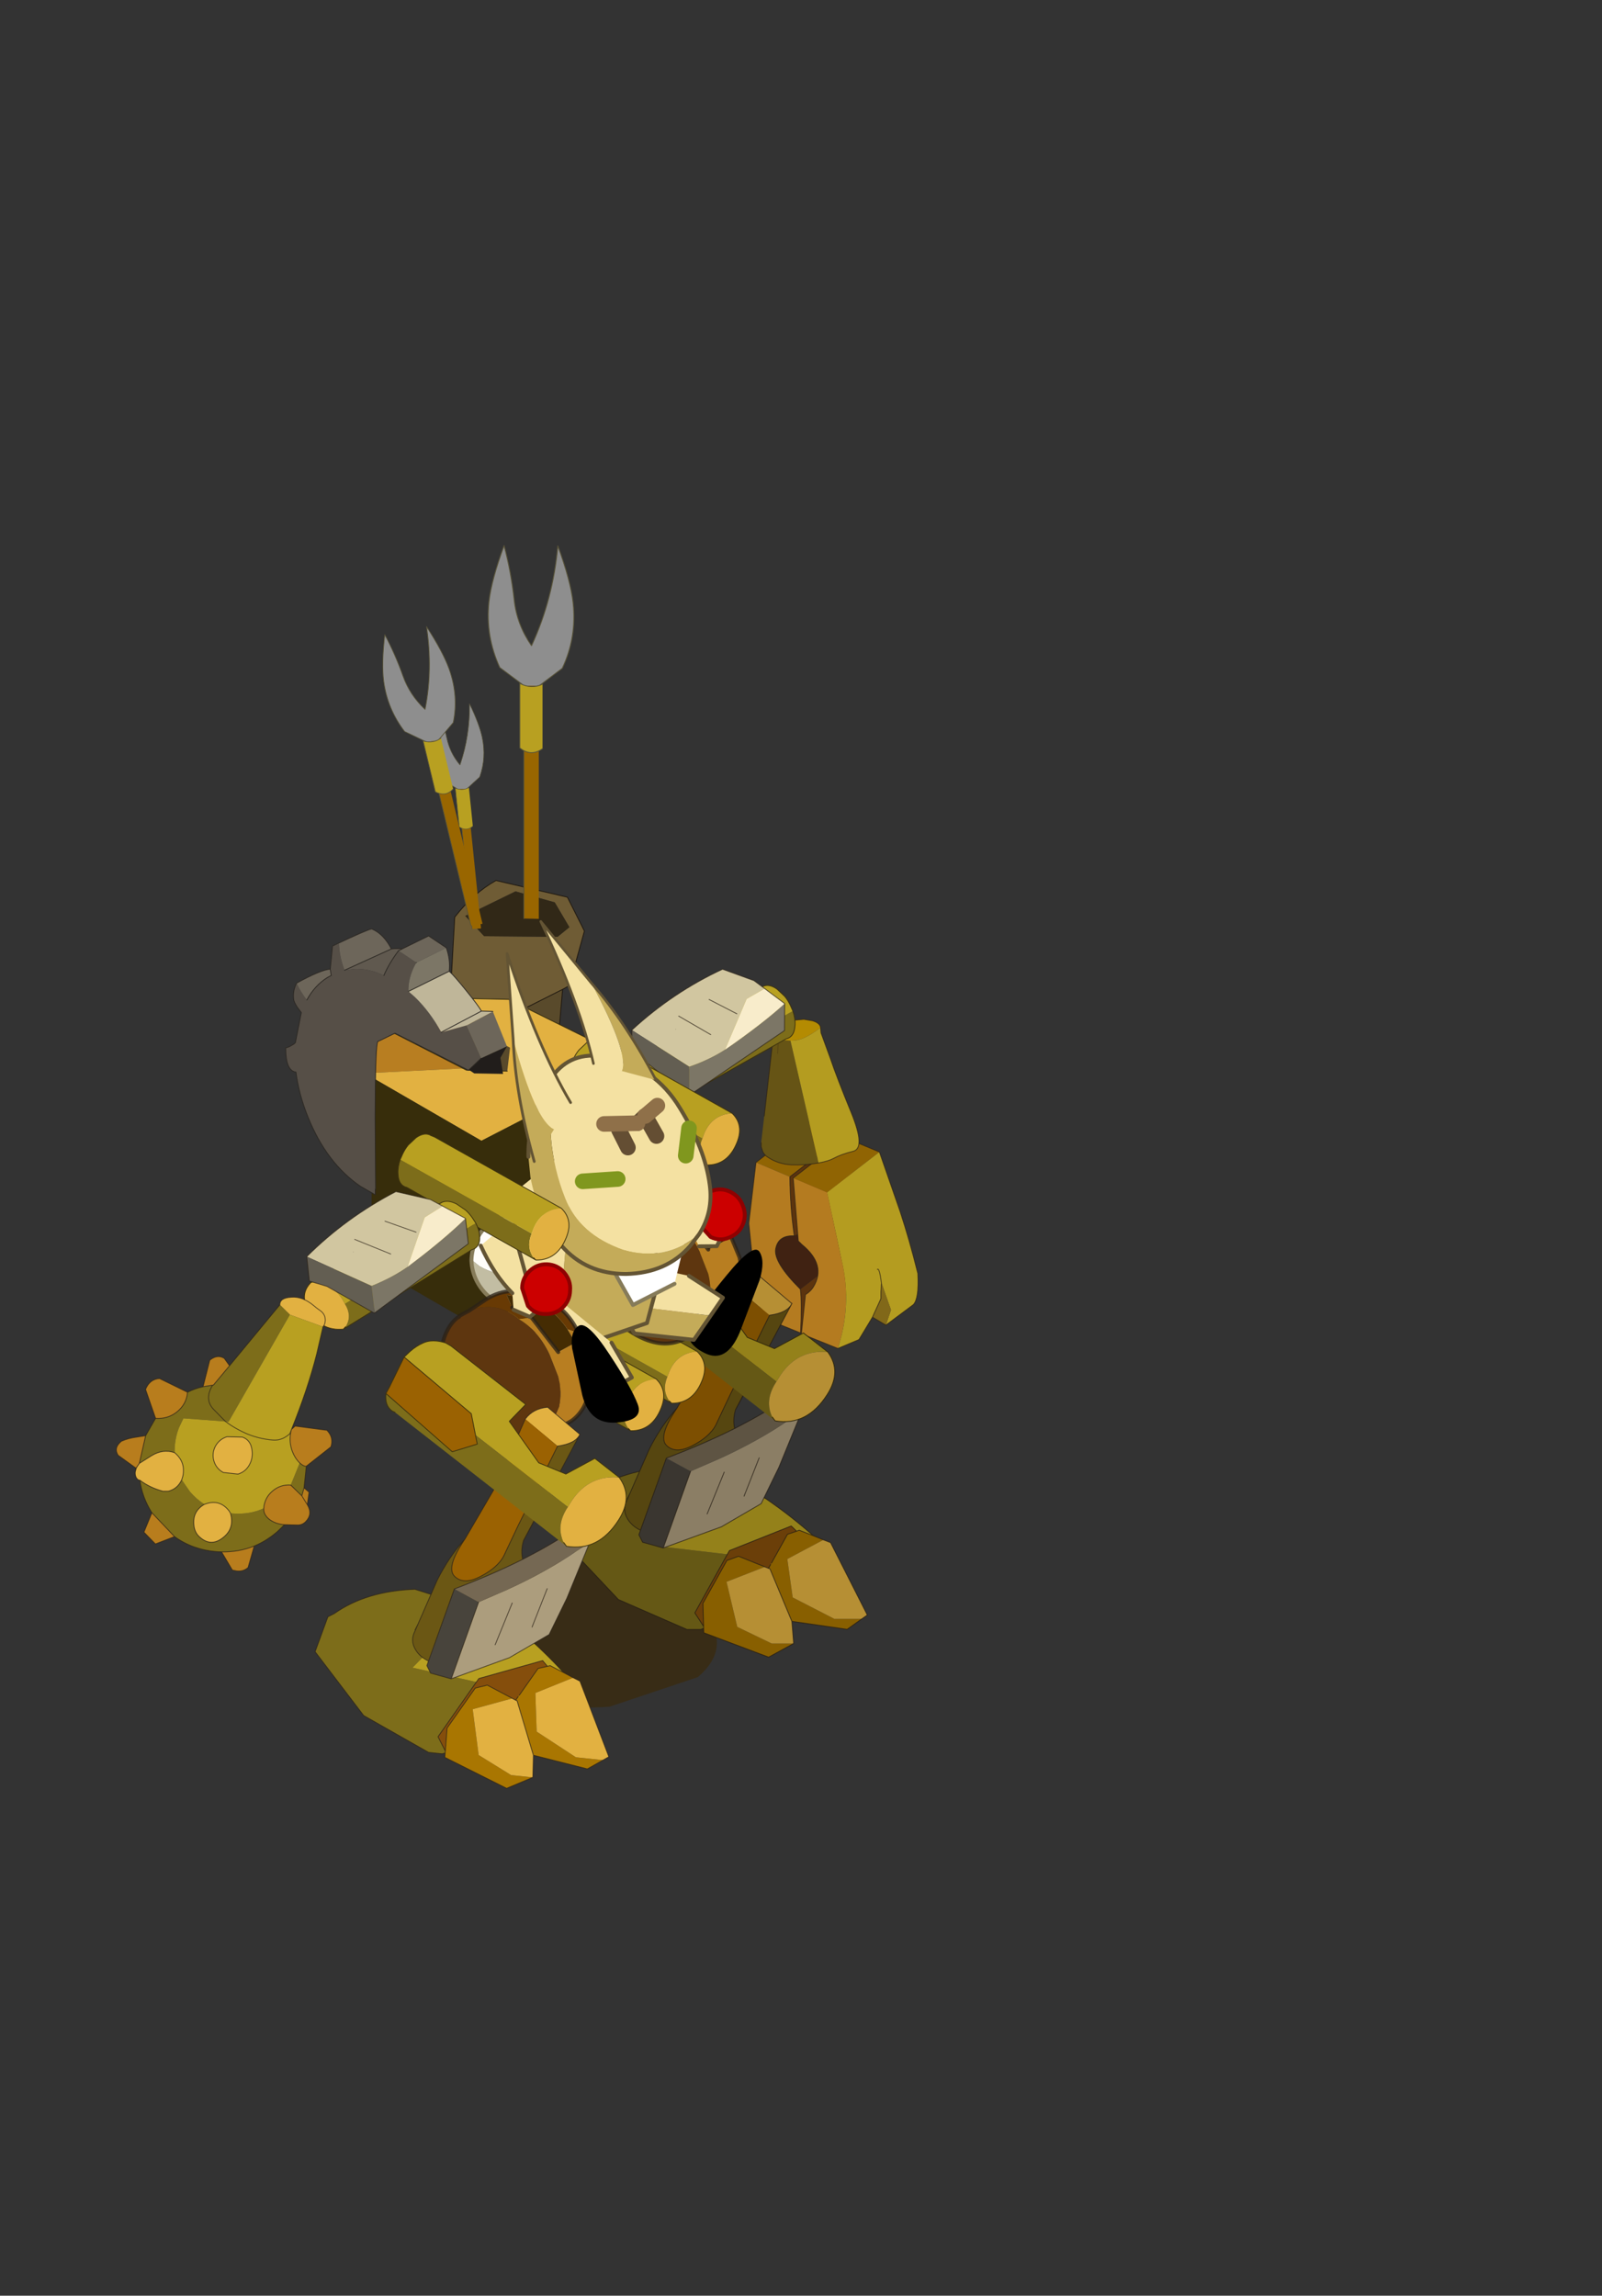 <?xml version="1.0"?>
<svg xmlns="http://www.w3.org/2000/svg" xmlns:xlink="http://www.w3.org/1999/xlink" width="112.35px" height="161px"><rect width="100%" height="100%" fill="#333333" stroke="none"/><g transform="matrix(1, 0, 0, 1, 40.85, 114.95)"><use xlink:href="#object-0" width="118.25" height="169.4" transform="matrix(0.95, 0, 0, 0.951, -40.85, -114.95)"/></g><defs><g transform="matrix(1, 0, 0, 1, 43, 120.95)" id="object-0"><use xlink:href="#object-1" width="6.85" height="2.25" transform="matrix(-3.471, 0.768, 0.714, 5.345, 10.15, -9)"/><use xlink:href="#object-4" width="93.7" height="58.25" transform="matrix(-0.238, -0.025, -0.025, 0.238, 3.1, -2.15)"/><use xlink:href="#object-5" width="93.7" height="58.25" transform="matrix(-0.24, 0, 0, 0.24, 21.05, -12.7)"/><use xlink:href="#object-6" width="48.45" height="56.95" transform="matrix(-0.209, 0.115, 0.115, 0.209, 18.15, -39.05)"/><use xlink:href="#object-7" width="48.45" height="57" transform="matrix(-0.209, 0.115, 0.115, 0.209, 20.9, -37.9)"/><use xlink:href="#object-8" width="34.5" height="45.75" transform="matrix(-0.209, 0.115, 0.115, 0.209, 16.8, -46.7)"/><use xlink:href="#object-9" width="54.65" height="83.65" transform="matrix(-0.24, 0, 0, 0.24, 16.2, -26.85)"/><use xlink:href="#object-10" width="74.15" height="63.6" transform="matrix(-0.24, 0, 0, 0.24, 18.65, -31.35)"/><use xlink:href="#object-11" width="52.75" height="38.9" transform="matrix(0.24, 0, 0, 0.24, 3.05, -48.3)"/><use xlink:href="#object-12" width="47.3" height="39.05" transform="matrix(-0.24, 0, 0, 0.24, 14.95, -49.5)"/><use xlink:href="#object-13" width="157.8" height="278.85" transform="matrix(-0.24, 0, 0, 0.24, 13.9, -80.9)"/><use xlink:href="#object-38" width="54.65" height="83.65" transform="matrix(-0.24, 0, 0, 0.24, 0.55, -17.2)"/><use xlink:href="#object-39" width="74.15" height="63.6" transform="matrix(-0.24, 0, 0, 0.24, 3.25, -22.1)"/><use xlink:href="#object-40" width="52.75" height="38.9" transform="matrix(0.254, -0.021, 0.027, 0.225, -21.3, -31.45)"/><use xlink:href="#object-41" width="47.3" height="39.05" transform="matrix(-0.254, 0.021, 0.027, 0.225, -8.9, -33.5)"/><use xlink:href="#object-42" width="66.2" height="85.55" transform="matrix(-0.239, -0.018, -0.018, 0.239, -17.7, -25.05)"/></g><g transform="matrix(1, 0, 0, 1, 3.15, 1.25)" id="object-1"><use xlink:href="#object-2" width="14.7" height="4.25" transform="matrix(0.38, -0.004, -0.305, 0.519, -1.9, -1.2)"/></g><g transform="matrix(1, 0, 0, 1, 6.75, 2.25)" id="object-2"><use xlink:href="#object-3" width="14.7" height="4.25" transform="matrix(1, 0, 0, 1, -6.75, -2.25)"/></g><g transform="matrix(1, 0, 0, 1, 6.75, 2.25)" id="object-3"><path fill-rule="evenodd" fill="#382c16" stroke="none" d="M7.95 -0.55Q8 0.3 5.9 1Q3.75 1.75 0.7 1.95L-4.55 1.65Q-6.75 1.15 -6.75 0.3Q-6.8 -0.55 -4.7 -1.3Q-2.55 -2.05 0.5 -2.2L5.75 -1.9Q7.9 -1.45 7.95 -0.55"/></g><g transform="matrix(1, 0, 0, 1, 48.95, 30.7)" id="object-4"><path fill-rule="evenodd" fill="#7d6d1a" stroke="none" d="M-9.35 -25.4L16.05 -30.6Q30.9 -28.5 40 -20.55L41.85 -19.35L44.65 -8.25L27.7 9.75L6.6 18.95L2.35 18.95L1.5 18.6L1.5 18L4.2 13.85L-5.8 -4.15L14.25 -6.5L-0.1 -24.6L-9.35 -25.4"/><path fill-rule="evenodd" fill="#b8a021" stroke="none" d="M-9.35 -25.4L-0.1 -24.6L14.25 -6.5L-5.8 -4.15L-6.45 -5.3L-25.45 -12.85L-27.1 -11.25L-27.9 -11.55L-32.25 -9.85Q-25.45 -15.85 -18.05 -20.95Q-14 -23.65 -9.35 -25.4"/><path fill-rule="evenodd" fill="#854e0c" stroke="none" d="M-5.8 -4.15L4.2 13.85L1.5 18L1.7 10.9L-5.65 -2.25L-9.25 -3.55L-17.35 -0.3L-18.45 0.15L-18.5 0.05L-19.1 -1L-19.4 -1.5L-24.3 -10.3L-27.1 -11.25L-25.45 -12.85L-6.45 -5.3L-5.8 -4.15"/><path fill-rule="evenodd" fill="#a97601" stroke="none" d="M1.5 18L1.5 18.6L1.45 19.95L-18.5 27.45L-26.2 23.25L-19.45 23.25L-8.85 18.15L-5.55 4.3L-17.35 -0.3L-9.25 -3.55L-5.65 -2.25L1.7 10.9L1.5 18M-25.65 16.45L-42.65 18.9L-47.15 15.7L-38.75 15.7L-25.9 9.1L-24.25 -2.7L-35.35 -8.6L-32.25 -9.85L-27.9 -11.55L-27.1 -11.25L-24.3 -10.3L-19.4 -1.5L-19.1 -1L-18.5 0.05L-18.9 0.3L-25.65 16.45"/><path fill-rule="evenodd" fill="#e2b141" stroke="none" d="M-26.2 23.25L-25.65 16.45L-18.9 0.3L-18.45 0.15L-17.35 -0.3L-5.55 4.3L-8.85 18.15L-19.45 23.25L-26.2 23.25M-47.15 15.7L-48.85 14.5L-37.55 -7.75L-35.35 -8.6L-24.25 -2.7L-25.9 9.1L-38.75 15.7L-47.15 15.7"/><path fill-rule="evenodd" fill="#857418" stroke="none" d="M-18.9 0.3L-18.5 0.05L-18.45 0.15L-18.9 0.3"/><path fill="none" stroke="#2b2117" stroke-opacity="0.761" stroke-width="0.25" stroke-linecap="round" stroke-linejoin="round" d="M1.5 18.6L2.35 18.95L6.6 18.95L27.7 9.75L44.65 -8.25L41.85 -19.35L40 -20.55Q30.9 -28.5 16.05 -30.6L-9.35 -25.4Q-14 -23.65 -18.05 -20.95Q-25.45 -15.85 -32.25 -9.85L-35.35 -8.6L-37.55 -7.75L-48.85 14.5L-47.15 15.7L-42.65 18.9L-25.65 16.45L-26.2 23.25L-18.5 27.45L1.45 19.95L1.5 18.6L1.5 18L4.2 13.85L-5.8 -4.15L-6.45 -5.3L-25.45 -12.85L-27.1 -11.25L-24.3 -10.3L-19.4 -1.5M1.5 18L1.7 10.9L-5.65 -2.25L-9.25 -3.55L-17.35 -0.3L-18.45 0.15L-18.5 0.05L-19.1 -1M-27.1 -11.25L-27.9 -11.55L-32.25 -9.85M-18.45 0.15L-18.9 0.3L-25.65 16.45"/></g><g transform="matrix(1, 0, 0, 1, 48.95, 30.7)" id="object-5"><path fill-rule="evenodd" fill="#655815" stroke="none" d="M-9.35 -25.4L16.05 -30.6Q30.9 -28.5 40 -20.55L41.85 -19.35L44.65 -8.25L27.7 9.75L6.6 18.95L2.35 18.95L1.5 18.6L1.5 18L4.2 13.85L-5.8 -4.15L14.25 -6.5L-0.1 -24.6L-9.35 -25.4"/><path fill-rule="evenodd" fill="#94811a" stroke="none" d="M-9.35 -25.4L-0.1 -24.6L14.25 -6.5L-5.8 -4.15L-6.45 -5.3L-25.45 -12.85L-27.1 -11.25L-27.9 -11.55L-32.25 -9.85Q-25.45 -15.85 -18.05 -20.95Q-14 -23.65 -9.35 -25.4"/><path fill-rule="evenodd" fill="#6b3f09" stroke="none" d="M-5.8 -4.15L4.2 13.85L1.5 18L1.7 10.9L-5.65 -2.25L-9.25 -3.55L-17.35 -0.3L-18.45 0.15L-18.5 0.05L-19.1 -1L-19.4 -1.5L-24.3 -10.3L-27.1 -11.25L-25.45 -12.85L-6.45 -5.3L-5.8 -4.15"/><path fill-rule="evenodd" fill="#885f00" stroke="none" d="M1.5 18L1.5 18.6L1.45 19.95L-18.5 27.45L-26.2 23.25L-19.45 23.25L-8.85 18.15L-5.55 4.3L-17.35 -0.3L-9.25 -3.55L-5.65 -2.25L1.7 10.9L1.5 18M-25.65 16.45L-42.65 18.9L-47.15 15.7L-38.75 15.7L-25.9 9.1L-24.25 -2.7L-35.35 -8.6L-32.25 -9.85L-27.9 -11.55L-27.1 -11.25L-24.3 -10.3L-19.4 -1.5L-19.1 -1L-18.5 0.05L-18.9 0.3L-25.65 16.45"/><path fill-rule="evenodd" fill="#b68f34" stroke="none" d="M-26.2 23.25L-25.65 16.45L-18.9 0.3L-18.45 0.15L-17.35 -0.3L-5.55 4.3L-8.85 18.15L-19.45 23.25L-26.2 23.25M-47.15 15.7L-48.85 14.5L-37.55 -7.75L-35.35 -8.6L-24.25 -2.7L-25.9 9.1L-38.75 15.7L-47.15 15.7"/><path fill-rule="evenodd" fill="#6b5d13" stroke="none" d="M-18.9 0.3L-18.5 0.05L-18.45 0.15L-18.9 0.3"/><path fill="none" stroke="#221a12" stroke-opacity="0.761" stroke-width="0.25" stroke-linecap="round" stroke-linejoin="round" d="M1.5 18.6L2.35 18.95L6.6 18.95L27.7 9.75L44.65 -8.25L41.85 -19.35L40 -20.55Q30.9 -28.5 16.05 -30.6L-9.35 -25.4Q-14 -23.65 -18.05 -20.95Q-25.45 -15.85 -32.25 -9.85L-35.35 -8.6L-37.55 -7.75L-48.85 14.5L-47.15 15.7L-42.65 18.9L-25.65 16.45L-26.2 23.25L-18.5 27.45L1.45 19.95L1.5 18.6L1.5 18L4.2 13.85L-5.8 -4.15L-6.45 -5.3L-25.45 -12.85L-27.1 -11.25L-24.3 -10.3L-19.4 -1.5M1.5 18L1.7 10.9L-5.65 -2.25L-9.25 -3.55L-17.35 -0.3L-18.45 0.15L-18.5 0.05L-19.1 -1M-27.1 -11.25L-27.9 -11.55L-32.25 -9.85M-18.45 0.15L-18.9 0.3L-25.65 16.45"/></g><g transform="matrix(1, 0, 0, 1, 15.5, 13.25)" id="object-6"><path fill-rule="evenodd" fill="#906403" stroke="none" d="M11.85 -10L4.8 -1.05L-15.4 -4.2L-8.25 -13.15L11.85 -10"/><path fill-rule="evenodd" fill="#b47b20" stroke="none" d="M4.8 -1.05L11.85 -10L22.85 5.4L29.5 21L32.85 33.4L25.2 42.8L25.15 42.8Q20.25 34.85 18.7 30.95Q22.05 19.55 19.35 16.3Q16.6 13 12.4 15.6Q9.25 7.2 4.8 -1.05"/><path fill-rule="evenodd" fill="#5c340e" stroke="none" d="M-15.4 -4.2L4.8 -1.05Q9.25 7.2 12.4 15.6L-10 16.55L-10.8 13.85Q-13.65 3.8 -15.4 -4.2M18.7 30.95Q20.25 34.85 25.15 42.8L18.1 43.55L14.9 43.6L7.2 34.7L7.05 43.4L-1.85 42.2Q-6.1 34.4 -6.75 27.2L18.7 30.95"/><path fill-rule="evenodd" fill="#402212" stroke="none" d="M12.4 15.6Q16.6 13 19.35 16.3Q22.05 19.55 18.7 30.95L-6.75 27.2Q2.7 17.15 -10 16.55L12.4 15.6"/><path fill-rule="evenodd" fill="#ecbd54" stroke="none" d="M25.15 42.8L25.2 42.8L25.15 42.8"/><path fill="none" stroke="#2a2016" stroke-opacity="0.761" stroke-width="0.25" stroke-linecap="round" stroke-linejoin="round" d="M11.85 -10L-8.25 -13.15L-15.4 -4.2L4.8 -1.05Q9.25 7.2 12.4 15.6Q16.6 13 19.35 16.3Q22.05 19.55 18.7 30.95Q20.25 34.85 25.15 42.8L18.1 43.55L14.9 43.6M25.2 42.8L32.85 33.4L29.5 21L22.85 5.4L11.85 -10M7.05 43.4L-1.85 42.2Q-6.1 34.4 -6.75 27.2Q2.7 17.15 -10 16.55L-10.8 13.85Q-13.65 3.8 -15.4 -4.2M25.2 42.8L25.15 42.8"/><path fill="none" stroke="#3a300c" stroke-width="0.25" stroke-linecap="round" stroke-linejoin="round" d="M14.9 43.6L7.2 34.7L7.05 43.4"/></g><g transform="matrix(1, 0, 0, 1, 12.75, 9.2)" id="object-7"><path fill-rule="evenodd" fill="#906403" stroke="none" d="M-12.65 -0.15L-5.5 -9.1L14.6 -5.95L7.55 3L-12.65 -0.15"/><path fill-rule="evenodd" fill="#b47b20" stroke="none" d="M14.6 -5.95L22.6 11.85L22.15 13.35Q18.45 22.55 25.35 26.55Q26.75 27.35 28.65 27.45L35.6 37.45L27.9 46.85Q17.65 37.3 13.85 24L7.55 3L14.6 -5.95"/><path fill-rule="evenodd" fill="#b49c20" stroke="none" d="M27.9 46.85L20.85 47.6L13.85 43.55L8.8 39.8L7.8 38L6.3 35.6L7.75 44.35L11.4 47.7L0.9 46.25Q-1.55 45.5 -4.95 38.5Q-7.75 27.95 -9.4 19L-12.65 -0.15L7.55 3L13.85 24Q17.65 37.3 27.9 46.85M5.4 31.35Q4.55 31.05 6.3 35.6Q4.55 31.05 5.4 31.35"/><path fill-rule="evenodd" fill="#816819" stroke="none" d="M13.85 43.55L11.4 47.7L7.75 44.35L6.3 35.6L7.8 38L8.8 39.8L13.85 43.55"/><path fill="none" stroke="#2a2016" stroke-opacity="0.761" stroke-width="0.25" stroke-linecap="round" stroke-linejoin="round" d="M-12.65 -0.15L-5.5 -9.1L14.6 -5.95L22.6 11.85L22.15 13.35Q18.45 22.55 25.35 26.55Q26.75 27.35 28.65 27.45L35.6 37.45L27.9 46.85L20.85 47.6L13.85 43.55L11.4 47.7L0.9 46.25Q-1.55 45.5 -4.95 38.5Q-7.75 27.95 -9.4 19L-12.65 -0.15M13.85 43.55L8.8 39.8L7.8 38L6.3 35.6Q4.55 31.05 5.4 31.35"/></g><g transform="matrix(1, 0, 0, 1, 10.4, 7.2)" id="object-8"><path fill-rule="evenodd" fill="#665415" stroke="none" d="M3.45 -3.95L4.25 -4.3L18.3 15.55L23.1 22.3L23.7 23.4L24 24.95Q24.05 26.05 23.55 27.05Q21.7 30.65 18.25 32.75Q14.55 35 10.55 36.35L-0.05 -0.95L2.4 -2.55L3.45 -3.95M5.35 0.6L3.7 -2.05L2.4 -2.55L3.7 -2.05L5.35 0.6"/><path fill-rule="evenodd" fill="#b48b02" stroke="none" d="M3.45 -3.95L2.4 -2.55L-0.05 -0.95L-1.2 -0.4Q-3.85 0.9 -10.15 0Q-10.7 -1.3 -9 -3.05L-6.8 -4.8L-6.75 -4.8L-2.3 -6.75L0.7 -7.1Q3.1 -7 3.65 -5.7Q3.95 -4.95 3.45 -3.95"/><path fill-rule="evenodd" fill="#b49c20" stroke="none" d="M-10.15 0Q-3.85 0.9 -1.2 -0.4L-0.05 -0.95L10.55 36.35Q7.55 37.35 5.8 37.35Q3.2 37.35 -0.6 38.35Q-4.45 39.35 -5.8 27.55Q-7.15 15.75 -8.2 9.9L-9.5 1.45L-10.15 0"/><path fill="none" stroke="#2a2016" stroke-opacity="0.761" stroke-width="0.25" stroke-linecap="round" stroke-linejoin="round" d="M18.3 15.55L4.25 -4.3L3.45 -3.95L2.4 -2.55M3.45 -3.95Q3.95 -4.95 3.65 -5.7Q3.1 -7 0.7 -7.1L-2.3 -6.75L-6.75 -4.8L-6.8 -4.8L-9 -3.05Q-10.7 -1.3 -10.15 0L-9.5 1.45L-8.2 9.9Q-7.15 15.75 -5.8 27.55Q-4.45 39.35 -0.6 38.35Q3.2 37.35 5.8 37.35Q7.55 37.35 10.55 36.35Q14.55 35 18.25 32.75Q21.7 30.65 23.55 27.05Q24.05 26.05 24 24.95L23.7 23.4L23.1 22.3"/><path fill="none" stroke="#47350f" stroke-opacity="0.502" stroke-width="0.25" stroke-linecap="round" stroke-linejoin="round" d="M2.4 -2.55L3.7 -2.05L5.35 0.6"/></g><g transform="matrix(1, 0, 0, 1, 7.65, 19.65)" id="object-9"><path fill-rule="evenodd" fill="#b68f34" stroke="none" d="M-4.55 -11.2L5.35 -19.55Q9.85 -19.15 12.25 -15.9L2.3 -7.6Q-3.25 -8.35 -4.55 -11.2"/><path fill-rule="evenodd" fill="#564610" stroke="none" d="M-4.55 -11.2Q-3.25 -8.35 2.3 -7.6L14.35 16.65L18.9 26.25Q20.8 29.75 26 32.45Q31.2 35.15 34 32.4Q36.75 29.65 30.75 20.9Q35.75 26.45 39.35 33.65L45.2 47L46.15 48.9L46.05 48.95L46.15 49.2Q47.7 52.1 46 54.95Q44.65 57.2 42 58.45L34.05 36.3Q22.45 31.9 13.05 27.2Q13.65 24.4 12.8 21.5L12.8 21.45L9.75 15.7L-4.6 -11.25L-4.55 -11.2M46.05 48.95L45.2 47L46.05 48.95"/><path fill-rule="evenodd" fill="#7d4f01" stroke="none" d="M2.3 -7.6L12.25 -15.9L21.6 5.25L30.75 20.9Q36.75 29.65 34 32.4Q31.2 35.15 26 32.45Q20.8 29.75 18.9 26.25L14.35 16.65L2.3 -7.6"/><path fill-rule="evenodd" fill="#3a3630" stroke="none" d="M42 58.45L42.5 59.85L41.35 62.15L35.05 63.9L35 63.9L26.6 40.35L34.05 36.3L42 58.45"/><path fill-rule="evenodd" fill="#8b7e65" stroke="none" d="M35 63.9L17.1 57.4L4.9 50.3L-0.55 39.15L-7.55 22.1L-3.55 24.65Q1 27.8 6.5 30.85Q11.7 33.75 17.85 36.55L26.6 40.35L35 63.9M10.15 48L5.5 36.2L10.15 48M21.5 53.45L16.25 40.6L21.5 53.45"/><path fill-rule="evenodd" fill="#5e5443" stroke="none" d="M-7.55 22.1L-2 18.45Q4.1 22.6 11.7 26.5L13.05 27.2Q22.45 31.9 34.05 36.3L26.6 40.35L17.85 36.55Q11.7 33.75 6.5 30.85Q1 27.8 -3.55 24.65L-7.55 22.1"/><path fill-rule="evenodd" fill="#5c4000" stroke="none" d="M12.8 21.5L9.7 15.75L9.75 15.7L12.8 21.45L12.8 21.5"/><path fill="none" stroke="#221a12" stroke-opacity="0.761" stroke-width="0.25" stroke-linecap="round" stroke-linejoin="round" d="M12.25 -15.9Q9.85 -19.15 5.35 -19.55L-4.55 -11.2Q-3.25 -8.35 2.3 -7.6L14.35 16.65L18.9 26.25Q20.8 29.75 26 32.45Q31.2 35.15 34 32.4Q36.75 29.65 30.75 20.9L21.6 5.25L12.25 -15.9M30.75 20.9Q35.75 26.45 39.35 33.65L45.2 47L46.15 48.9L46.05 48.95L46.15 49.2Q47.7 52.1 46 54.95Q44.65 57.2 42 58.45L42.5 59.85L41.35 62.15L35.05 63.9L35 63.9L17.1 57.4L4.9 50.3L-0.55 39.15L-7.55 22.1L-2 18.45Q4.1 22.6 11.7 26.5L13.05 27.2Q13.65 24.4 12.8 21.5L9.7 15.75L9.75 15.7L-4.6 -11.25L-4.55 -11.2M45.2 47L46.05 48.95M12.8 21.45L9.75 15.7M5.5 36.2L10.15 48M34.05 36.3Q22.45 31.9 13.05 27.2M35 63.9L26.6 40.35M16.25 40.6L21.5 53.45M34.05 36.3L42 58.45"/></g><g transform="matrix(1, 0, 0, 1, 61.2, 19.35)" id="object-10"><path fill-rule="evenodd" fill="#94811a" stroke="none" d="M-58.95 22.75L-51.45 16.9L-42.55 21.7L-34.2 18.25L-25.15 5.5L-30.2 0.3L-7.2 -17.65L-5.55 -18.6Q-1.45 -19.85 1.3 -18.6Q3.5 -17.65 5.45 -15.9L7.2 -14.25L-13.45 3.15L-14.75 9.75L-43.15 31.85L-44.5 29.7Q-49.8 21.95 -58.95 22.75"/><path fill-rule="evenodd" fill="#7d4f01" stroke="none" d="M7.2 -14.25L11.75 -4.95L12.8 -3.05L-7.6 14.85L-15.3 12.5L-14.75 9.75L-13.45 3.15L7.2 -14.25"/><path fill-rule="evenodd" fill="#655815" stroke="none" d="M12.8 -3.05Q13.2 0.75 10.85 2.35L10 2.75L-42.75 43.9L-41.9 42.75Q-39.35 37.55 -43.15 31.85L-14.75 9.75L-15.3 12.5L-7.6 14.85L12.8 -3.05"/><path fill-rule="evenodd" fill="#b68f34" stroke="none" d="M-42.75 43.9Q-52.55 45.55 -58.75 35.85Q-63.35 28.7 -58.95 22.75Q-49.8 21.95 -44.5 29.7L-43.15 31.85Q-39.35 37.55 -41.9 42.75L-42.75 43.9"/><path fill="none" stroke="#30270a" stroke-width="0.25" stroke-linecap="round" stroke-linejoin="round" d="M-58.95 22.75L-51.45 16.9L-42.55 21.7L-34.2 18.25L-25.15 5.5L-30.2 0.3L-7.2 -17.65L-5.55 -18.6Q-1.45 -19.85 1.3 -18.6Q3.5 -17.65 5.45 -15.9L7.2 -14.25L11.75 -4.95L12.8 -3.05Q13.2 0.75 10.85 2.35L10 2.75M-42.75 43.9Q-52.55 45.55 -58.75 35.85Q-63.35 28.7 -58.95 22.75M-14.75 9.75L-13.45 3.15L7.2 -14.25M-14.75 9.75L-15.3 12.5L-7.6 14.85L12.8 -3.05M-41.9 42.75L-42.75 43.9"/></g><g transform="matrix(1, 0, 0, 1, 33.45, 15.65)" id="object-11"><path fill-rule="evenodd" fill="#7d6d1a" stroke="none" d="M18.55 -7.7Q19.35 -5.4 19.2 -3.25Q19.05 -0.3 17.2 0.6L16.6 0.8L16.45 0.85L-23.2 23.15L-22.5 22.45Q-20.15 19.2 -21.9 15L18.55 -7.7"/><path fill-rule="evenodd" fill="#b8a021" stroke="none" d="M18.55 -7.7L-21.9 15L-22.5 13.4Q-24.95 7.65 -31.05 7.25L7.95 -14.65L9.2 -15.15L9.3 -15.25Q11.2 -16.15 13.65 -14.45L16.05 -12.2Q17 -11.05 17.75 -9.5L18.55 -7.7"/><path fill-rule="evenodd" fill="#e2b141" stroke="none" d="M-21.9 15Q-20.15 19.2 -22.5 22.45L-23.2 23.15Q-29.8 23.25 -32.6 16.1Q-34.7 10.8 -31.05 7.25Q-24.95 7.65 -22.5 13.4L-21.9 15"/><path fill="none" stroke="#3c310d" stroke-width="0.25" stroke-linecap="round" stroke-linejoin="round" d="M16.6 0.8L17.2 0.6Q19.05 -0.3 19.2 -3.25Q19.35 -5.4 18.55 -7.7L17.75 -9.5Q17 -11.05 16.05 -12.2L13.65 -14.45Q11.2 -16.15 9.3 -15.25L9.2 -15.15L7.95 -14.65L-31.05 7.25Q-34.7 10.8 -32.6 16.1Q-29.8 23.25 -23.2 23.15L-22.5 22.45M-23.2 23.15L16.45 0.85"/></g><g transform="matrix(1, 0, 0, 1, 23.65, 19.5)" id="object-12"><path fill-rule="evenodd" fill="#48433c" stroke="none" d="M9.85 -0.9L9.9 -0.85L9.85 -0.85L9.85 -0.9"/><path fill-rule="evenodd" fill="#d1c6a0" stroke="none" d="M9.9 -0.85L10 -1.15L9.85 -0.9L9.85 -0.85L9.9 -0.85M23.45 -0.7L5.8 10.55Q-0.4 8.45 -5.2 5.35L-11.85 -10.25L-10.95 -9.75L-17.4 -13.45L-14.1 -15.9L-4.45 -19.4Q10.85 -12.3 23.45 -0.7M-8.85 -5.7L-0.3 -10.1L-8.85 -5.7M-0.8 0.7L9.05 -5L-0.8 0.7"/><path fill-rule="evenodd" fill="#635e52" stroke="none" d="M5.8 19.35L5.8 10.55L23.45 -0.7L23.55 7.3L18.65 9.5L5.95 19.45L5.8 19.35"/><path fill-rule="evenodd" fill="#7c7666" stroke="none" d="M5.8 10.55L5.8 19.35L-23.5 -0.55L-23.55 -8.85Q-16.85 -2.75 -5.2 5.35Q-0.4 8.45 5.8 10.55"/><path fill-rule="evenodd" fill="#f8eccb" stroke="none" d="M-5.2 5.35Q-16.85 -2.75 -23.55 -8.85L-17.4 -13.45L-10.95 -9.75L-11.85 -10.25L-5.2 5.35"/><path fill="none" stroke="#2b2117" stroke-opacity="0.761" stroke-width="0.25" stroke-linecap="round" stroke-linejoin="round" d="M5.8 19.35L5.95 19.45L18.65 9.5L23.55 7.3L23.45 -0.7Q10.85 -12.3 -4.45 -19.4L-14.1 -15.9L-17.4 -13.45L-23.55 -8.85L-23.5 -0.55L5.8 19.35M-0.3 -10.1L-8.85 -5.7M9.05 -5L-0.8 0.7"/></g><g transform="matrix(1, 0, 0, 1, 118.35, 168.25)" id="object-13"><use xlink:href="#object-14" width="75.45" height="77.75" transform="matrix(1, 0, 0, 1, -71, -25.4)"/><use xlink:href="#object-15" width="40.3" height="61.6" transform="matrix(0.997, -0.08, 0.08, 0.997, -62.2, -62.4)"/><use xlink:href="#object-16" width="23.15" height="112.05" transform="matrix(1.148, -0.038, 0, 1.027, -57.9, -167.35)"/><use xlink:href="#object-17" width="23.15" height="112.05" transform="matrix(0.686, 0.034, -0.063, 0.616, -28.7, -119.1)"/><use xlink:href="#object-18" width="23.15" height="112.05" transform="matrix(0.898, 0.145, -0.195, 0.81, -16.4, -143.3)"/><use xlink:href="#object-19" width="75.65" height="101.7" transform="matrix(1, 0, 0, 1, -71.1, -28.5)"/><use xlink:href="#object-20" width="68.15" height="81.9" transform="matrix(1, 0, 0, 1, -37.2, -49.8)"/><use xlink:href="#object-21" width="52.75" height="38.9" transform="matrix(1, 0, 0, 1, -108.85, -15.95)"/><use xlink:href="#object-22" width="52.75" height="38.9" transform="matrix(1, 0, 0, 1, -98.1, 57.25)"/><use xlink:href="#object-23" width="52.75" height="38.9" transform="matrix(1, 0, 0, 1, -85.5, 65.7)"/><use xlink:href="#object-24" width="9.85" height="10.1" transform="matrix(4.806, 0, 0, 4.806, -109.7, 29.6)"/><use xlink:href="#object-25" width="4.45" height="6.75" transform="matrix(-0.044, 4.757, -4.757, -0.044, -78.5, 27.3)"/><use xlink:href="#object-26" width="19" height="11.25" transform="matrix(-0.008, 1.713, -2.033, -0.01, -92.9, 49)"/><use xlink:href="#object-27" width="7.1" height="6.4" transform="matrix(4.566, 1.464, -1.464, 4.566, -97.8, 43.85)"/><use xlink:href="#object-28" width="6.2" height="6.15" transform="matrix(4.806, 0, 0, 4.806, -55.6, 37.3)"/><use xlink:href="#object-29" width="12.95" height="10.55" transform="matrix(1.242, 4.629, -4.629, 1.242, -44.2, 12.6)"/><use xlink:href="#object-30" width="7.1" height="6.4" transform="matrix(4.727, -0.77, 0.77, 4.727, -79.4, 67.9)"/><use xlink:href="#object-31" width="9.85" height="10.1" transform="matrix(4.806, 0, 0, 4.806, -63.55, 61.1)"/><use xlink:href="#object-32" width="19" height="11.25" transform="matrix(0.389, 1.353, 2.233, -0.621, -83.5, 78.5)"/><use xlink:href="#object-33" width="11.85" height="16.25" transform="matrix(4.79, 0.105, -0.105, 4.79, -99.4, -12.05)"/><use xlink:href="#object-34" width="5.05" height="19.1" transform="matrix(3.185, 1.04, -1.04, 3.185, -41.6, -43.9)"/><use xlink:href="#object-35" width="5.05" height="19.1" transform="matrix(-2.833, -1.344, -1.344, 2.833, -43.5, -50.4)"/><use xlink:href="#object-36" width="4.45" height="6.75" transform="matrix(1.901, 4.366, -4.366, 1.901, -31.35, 41.3)"/><use xlink:href="#object-37" width="52.75" height="38.9" transform="matrix(1, 0, 0, 1, -56.35, 13.25)"/></g><g transform="matrix(1, 0, 0, 1, 42.55, 21.7)" id="object-14"><path fill-rule="evenodd" fill="#5e360f" stroke="none" d="M12.7 -7.2L3.7 -2.6L-8.85 -2.3L-9.7 -9.5L13 -21.6L12.7 -7.2"/><path fill-rule="evenodd" fill="#7d6d1a" stroke="none" d="M32.9 46.6L32.5 45.7L32.9 45.9L32.9 46.6M-41.25 56.05L-42.55 55.35L-41.25 53.25L-41.25 56.05"/><path fill="none" stroke="#362c0c" stroke-width="0.25" stroke-linecap="round" stroke-linejoin="round" d="M13 -21.6L12.7 -7.2"/></g><g transform="matrix(1, 0, 0, 1, 20.15, 30.8)" id="object-15"><path fill-rule="evenodd" fill="#6f5c35" stroke="none" d="M-14.8 1L-16.75 -0.3L-20.05 -17.4L-14 -27.35L8.3 -30.7Q14.95 -26.25 20.05 -18.45L19.5 4.55L16.55 7.05L0.35 10.2L-14.8 1M-10.25 -25.45L-15.35 -18.2L-11.95 -14.95L10.55 -13.35L16.85 -19.1L2.05 -27.85L-10.25 -25.45"/><path fill-rule="evenodd" fill="#594a2b" stroke="none" d="M16.55 7.05L16.35 30.7L-14.6 30.7L-14.8 1L0.35 10.2L16.55 7.05"/><path fill-rule="evenodd" fill="#312817" stroke="none" d="M-10.25 -25.45L2.05 -27.85L16.85 -19.1L10.55 -13.35L-11.95 -14.95L-15.35 -18.2L-10.25 -25.45"/><path fill="none" stroke="#1d160e" stroke-width="0.25" stroke-linecap="round" stroke-linejoin="round" d="M-14.8 1L-16.75 -0.3L-20.05 -17.4L-14 -27.35L8.3 -30.7Q14.95 -26.25 20.05 -18.45L19.5 4.55L16.55 7.05L16.35 30.7M-14.6 30.7L-14.8 1L0.35 10.2L16.55 7.05"/></g><g transform="matrix(1, 0, 0, 1, 11.55, 89.4)" id="object-16"><path fill-rule="evenodd" fill="#8e8e8e" stroke="none" d="M-2.05 -47.15L-8.35 -52.7Q-12.25 -62.05 -11.25 -72.35Q-10.6 -78.95 -7.15 -89.3Q-5.85 -73.25 -0.2 -59.4L-0.1 -59.15Q3.85 -65.35 4.55 -72.8Q5.35 -80.95 7.25 -88.85Q10.65 -78.45 11.3 -71.95Q12.3 -61.6 8.4 -52.3L1.95 -47.15L-2.05 -47.15"/><path fill-rule="evenodd" fill="#996600" stroke="none" d="M1.95 -47.15L1.95 22.55L-2.05 22.5L-2.05 -47.15L1.95 -47.15"/><path fill="none" stroke="#585338" stroke-width="0.25" stroke-linecap="round" stroke-linejoin="round" d="M-2.05 -47.15L-8.35 -52.7Q-12.25 -62.05 -11.25 -72.35Q-10.6 -78.95 -7.15 -89.3Q-5.85 -73.25 -0.2 -59.4L-0.1 -59.15Q3.85 -65.35 4.55 -72.8Q5.35 -80.95 7.25 -88.85Q10.65 -78.45 11.3 -71.95Q12.3 -61.6 8.4 -52.3L1.95 -47.15L1.95 22.55"/><path fill-rule="evenodd" fill="#b8a021" stroke="none" d="M-3.05 -47.75Q-0.1 -46.1 3.05 -47.75L3.05 -28.45Q1.65 -27.25 0.25 -27.15Q-1.4 -27.05 -3.05 -28.45L-3.05 -47.75"/><path fill="none" stroke="#585338" stroke-width="0.25" stroke-linecap="round" stroke-linejoin="round" d="M-3.05 -28.45Q-1.4 -27.05 0.25 -27.15Q1.65 -27.25 3.05 -28.45L3.05 -47.75Q-0.1 -46.1 -3.05 -47.75"/></g><g transform="matrix(1, 0, 0, 1, 11.55, 89.4)" id="object-17"><path fill-rule="evenodd" fill="#8e8e8e" stroke="none" d="M-2.05 -47.15L-8.35 -52.7Q-12.25 -62.05 -11.25 -72.35Q-10.6 -78.95 -7.15 -89.3Q-5.85 -73.25 -0.2 -59.4L-0.1 -59.15Q3.85 -65.35 4.55 -72.8Q5.35 -80.95 7.25 -88.85Q10.65 -78.45 11.3 -71.95Q12.3 -61.6 8.4 -52.3L1.95 -47.15L-2.05 -47.15"/><path fill-rule="evenodd" fill="#996600" stroke="none" d="M1.95 -47.15L1.95 22.55L-2.05 22.5L-2.05 -47.15L1.95 -47.15"/><path fill="none" stroke="#585338" stroke-width="0.25" stroke-linecap="round" stroke-linejoin="round" d="M-2.05 -47.15L-8.35 -52.7Q-12.25 -62.05 -11.25 -72.35Q-10.6 -78.95 -7.15 -89.3Q-5.85 -73.25 -0.2 -59.4L-0.1 -59.15Q3.85 -65.35 4.55 -72.8Q5.35 -80.95 7.25 -88.85Q10.65 -78.45 11.3 -71.95Q12.3 -61.6 8.4 -52.3L1.95 -47.15L1.95 22.55"/><path fill-rule="evenodd" fill="#b8a021" stroke="none" d="M-3.05 -47.75Q-0.1 -46.1 3.05 -47.75L3.05 -28.45Q1.65 -27.25 0.25 -27.15Q-1.4 -27.05 -3.05 -28.45L-3.05 -47.75"/><path fill="none" stroke="#585338" stroke-width="0.25" stroke-linecap="round" stroke-linejoin="round" d="M-3.05 -28.45Q-1.4 -27.05 0.25 -27.15Q1.65 -27.25 3.05 -28.45L3.05 -47.75Q-0.1 -46.1 -3.05 -47.75"/></g><g transform="matrix(1, 0, 0, 1, 11.55, 89.4)" id="object-18"><path fill-rule="evenodd" fill="#8e8e8e" stroke="none" d="M-2.05 -47.15L-8.35 -52.7Q-12.25 -62.05 -11.25 -72.35Q-10.6 -78.95 -7.15 -89.3Q-5.85 -73.25 -0.2 -59.4L-0.1 -59.15Q3.85 -65.35 4.55 -72.8Q5.35 -80.95 7.25 -88.85Q10.65 -78.45 11.3 -71.95Q12.3 -61.6 8.4 -52.3L1.95 -47.15L-2.05 -47.15"/><path fill-rule="evenodd" fill="#996600" stroke="none" d="M1.95 -47.15L1.95 22.55L-2.05 22.5L-2.05 -47.15L1.95 -47.15"/><path fill="none" stroke="#585338" stroke-width="0.25" stroke-linecap="round" stroke-linejoin="round" d="M-2.05 -47.15L-8.35 -52.7Q-12.25 -62.05 -11.25 -72.35Q-10.6 -78.95 -7.15 -89.3Q-5.85 -73.25 -0.2 -59.4L-0.1 -59.15Q3.85 -65.35 4.55 -72.8Q5.35 -80.95 7.25 -88.85Q10.65 -78.45 11.3 -71.95Q12.3 -61.6 8.4 -52.3L1.95 -47.15L1.95 22.55"/><path fill-rule="evenodd" fill="#b8a021" stroke="none" d="M-3.05 -47.75Q-0.1 -46.1 3.05 -47.75L3.05 -28.45Q1.65 -27.25 0.25 -27.15Q-1.4 -27.05 -3.05 -28.45L-3.05 -47.75"/><path fill="none" stroke="#585338" stroke-width="0.25" stroke-linecap="round" stroke-linejoin="round" d="M-3.05 -28.45Q-1.4 -27.05 0.25 -27.15Q1.65 -27.25 3.05 -28.45L3.05 -47.75Q-0.1 -46.1 -3.05 -47.75"/></g><g transform="matrix(1, 0, 0, 1, 37.85, 50.85)" id="object-19"><path fill-rule="evenodd" fill="#b87e21" stroke="none" d="M9.6 -29.2L32 -40.65L37.7 -37.85L37.7 -27.8L9.6 -29.2"/><path fill-rule="evenodd" fill="#e2b141" stroke="none" d="M37.7 -27.8L37.7 -26.5L37.3 -26.25L3.9 -6.95L-37.75 -28.4L-32.9 -36.35L-4.5 -50.4L11.5 -50.75L17.8 -47.65L-4.9 -35.55L-4.05 -28.35L8.5 -28.65L9.6 -29.2L37.7 -27.8"/><path fill-rule="evenodd" fill="#372d0b" stroke="none" d="M37.3 -26.25L37.7 31.2L3.9 50.75L-36.45 30L-37.75 -28.4L3.9 -6.95L37.3 -26.25"/><path fill="none" stroke="#362c0c" stroke-width="0.25" stroke-linecap="round" stroke-linejoin="round" d="M9.6 -29.2L32 -40.65L37.7 -37.85L37.7 -27.8L37.7 -26.5L37.3 -26.25L37.7 31.2L3.9 50.75L-36.45 30L-37.75 -28.4L-32.9 -36.35L-4.5 -50.4L11.5 -50.75L17.8 -47.65M-4.05 -28.35L8.5 -28.65L9.6 -29.2"/></g><g transform="matrix(1, 0, 0, 1, 34, 40.95)" id="object-20"><path fill-rule="evenodd" fill="#60594f" stroke="none" d="M3.85 -26.55Q2.25 -30.3 -0.65 -34.15L-1.85 -34.75Q-0.15 -34.9 1.55 -34.7L15.95 -28.15L12.95 -28.55Q8.5 -28.75 3.85 -26.55"/><path fill-rule="evenodd" fill="#564f47" stroke="none" d="M-0.65 -34.15Q2.25 -30.3 3.85 -26.55Q8.5 -28.75 12.95 -28.55L15.95 -28.15Q17.55 -32.35 17.65 -36.25L19.65 -35.6L20.35 -28.5L20.05 -26.55L21.25 -25.9Q25.15 -23.45 27.55 -19Q29.55 -21.6 30.7 -24.2Q31.95 -21.8 31.6 -19.15Q31.5 -18.4 30.5 -16.8L29.25 -15.15L31.05 -6.05Q31.05 -5.7 32.25 -5.05Q33.4 -4.35 34.05 -4.35Q34.1 2.75 30.9 3.15Q30.05 9.9 27.2 16.95Q21.5 31.1 11.05 38.25L6.5 40.85L6.5 39.15L6.4 39.15L6.55 16.9Q6.5 -5.5 5.7 -6.3L5.6 -6.3L0.45 -8.8L-22.2 2.6L-22.3 2.45L-26.05 -1.1L-21.55 -11.2L-13.8 -9.05L-13.8 -9.1Q-10.35 -15.4 -5.7 -19.9L-3.7 -21.65Q-3.55 -25.95 -6.1 -30.5Q-3.4 -32.35 -0.65 -34.15"/><path fill-rule="evenodd" fill="#6d665a" stroke="none" d="M15.95 -28.15L1.55 -34.7Q3.95 -39.35 7.6 -40.85Q8.75 -40.75 19.65 -35.6L17.65 -36.25Q17.55 -32.35 15.95 -28.15M-1.85 -34.75L-0.65 -34.15Q-3.4 -32.35 -6.1 -30.5L-6.15 -30.5L-15.35 -35.05L-9.9 -38.7L-1.85 -34.75M-21.55 -11.2L-26.05 -1.1L-34 -4.75L-29.65 -15.5L-21.55 -11.2M30.7 -24.2Q29.55 -21.6 27.55 -19Q25.15 -23.45 21.25 -25.9L20.05 -26.55L20.35 -28.5Q23.2 -28.3 30.7 -24.2"/><path fill-rule="evenodd" fill="#7c7666" stroke="none" d="M-6.1 -30.5Q-3.55 -25.95 -3.7 -21.65L-16.25 -27.85Q-16.65 -31.35 -15.35 -35.05L-6.15 -30.5L-6.1 -30.5"/><path fill-rule="evenodd" fill="#bfb699" stroke="none" d="M-3.7 -21.65L-5.7 -19.9Q-10.35 -15.4 -13.8 -9.1L-13.8 -9.05L-21.55 -11.2L-29.65 -15.5L-26.15 -15.6Q-25.2 -17.3 -21.5 -21.85Q-17.8 -26.45 -16.25 -27.85L-3.7 -21.65M-13.8 -9.1L-26.15 -15.6L-13.8 -9.1"/><path fill-rule="evenodd" fill="#211d1b" stroke="none" d="M-26.05 -1.1L-22.3 2.45L-23.95 3.55L-32.8 3.7L-32 -1.25L-34 -4.75L-26.05 -1.1"/><path fill="none" stroke="#2c2823" stroke-width="0.25" stroke-linecap="round" stroke-linejoin="round" d="M-0.65 -34.15Q2.25 -30.3 3.85 -26.55M15.95 -28.15L1.55 -34.7Q-0.15 -34.9 -1.85 -34.75L-0.65 -34.15M-13.8 -9.1L-13.8 -9.05M-26.05 -1.1L-22.3 2.45L-22.2 2.6L0.45 -8.8L5.6 -6.3L5.7 -6.3Q6.5 -5.5 6.55 16.9L6.4 39.15L6.5 39.15L6.5 40.85L11.05 38.25Q21.5 31.1 27.2 16.95Q30.05 9.9 30.9 3.15Q34.1 2.75 34.05 -4.35Q33.4 -4.35 32.25 -5.05Q31.05 -5.7 31.05 -6.05L29.25 -15.15L30.5 -16.8Q31.5 -18.4 31.6 -19.15Q31.95 -21.8 30.7 -24.2Q23.2 -28.3 20.35 -28.5L20.05 -26.55L21.25 -25.9Q25.15 -23.45 27.55 -19M20.35 -28.5L19.65 -35.6Q8.75 -40.75 7.6 -40.85Q3.95 -39.35 1.55 -34.7M-16.25 -27.85Q-17.8 -26.45 -21.5 -21.85Q-25.2 -17.3 -26.15 -15.6L-13.8 -9.1M-16.25 -27.85L-3.7 -21.65M-15.35 -35.05Q-16.65 -31.35 -16.25 -27.85M-1.85 -34.75L-9.9 -38.7L-15.35 -35.05M-6.15 -30.5L-6.1 -30.5M-29.65 -15.5L-26.15 -15.6"/></g><g transform="matrix(1, 0, 0, 1, 33.45, 15.65)" id="object-21"><path fill-rule="evenodd" fill="#7d6d1a" stroke="none" d="M18.55 -7.7Q19.35 -5.4 19.2 -3.25Q19.05 -0.3 17.2 0.6L16.6 0.8L16.45 0.85L-23.2 23.15L-22.5 22.45Q-20.15 19.2 -21.9 15L18.55 -7.7"/><path fill-rule="evenodd" fill="#b8a021" stroke="none" d="M18.55 -7.7L-21.9 15L-22.5 13.4Q-24.95 7.65 -31.05 7.25L7.95 -14.65L9.2 -15.15L9.3 -15.25Q11.2 -16.15 13.65 -14.45L16.05 -12.2Q17 -11.05 17.75 -9.5L18.55 -7.7"/><path fill-rule="evenodd" fill="#e2b141" stroke="none" d="M-21.9 15Q-20.15 19.2 -22.5 22.45L-23.2 23.15Q-29.8 23.25 -32.6 16.1Q-34.7 10.8 -31.05 7.25Q-24.95 7.65 -22.5 13.4L-21.9 15"/><path fill="none" stroke="#3c310d" stroke-width="0.25" stroke-linecap="round" stroke-linejoin="round" d="M16.6 0.8L17.2 0.6Q19.05 -0.3 19.2 -3.25Q19.35 -5.4 18.55 -7.7L17.75 -9.5Q17 -11.05 16.05 -12.2L13.65 -14.45Q11.2 -16.15 9.3 -15.25L9.2 -15.15L7.95 -14.65L-31.05 7.25Q-34.7 10.8 -32.6 16.1Q-29.8 23.25 -23.2 23.15L-22.5 22.45M-23.2 23.15L16.45 0.85"/></g><g transform="matrix(1, 0, 0, 1, 33.45, 15.65)" id="object-22"><path fill-rule="evenodd" fill="#7d6d1a" stroke="none" d="M18.55 -7.7Q19.35 -5.4 19.2 -3.25Q19.05 -0.3 17.2 0.6L16.6 0.8L16.45 0.85L-23.2 23.15L-22.5 22.45Q-20.15 19.2 -21.9 15L18.55 -7.7"/><path fill-rule="evenodd" fill="#b8a021" stroke="none" d="M18.55 -7.7L-21.9 15L-22.5 13.4Q-24.95 7.65 -31.05 7.25L7.95 -14.65L9.2 -15.15L9.3 -15.25Q11.2 -16.15 13.65 -14.45L16.05 -12.2Q17 -11.05 17.75 -9.5L18.55 -7.7"/><path fill-rule="evenodd" fill="#e2b141" stroke="none" d="M-21.9 15Q-20.15 19.2 -22.5 22.45L-23.2 23.15Q-29.8 23.25 -32.6 16.1Q-34.7 10.8 -31.05 7.25Q-24.95 7.65 -22.5 13.4L-21.9 15"/><path fill="none" stroke="#3c310d" stroke-width="0.25" stroke-linecap="round" stroke-linejoin="round" d="M16.6 0.8L17.2 0.6Q19.05 -0.3 19.2 -3.25Q19.35 -5.4 18.55 -7.7L17.75 -9.5Q17 -11.05 16.05 -12.2L13.65 -14.45Q11.2 -16.15 9.3 -15.25L9.2 -15.15L7.95 -14.65L-31.05 7.25Q-34.7 10.8 -32.6 16.1Q-29.8 23.25 -23.2 23.15L-22.5 22.45M-23.2 23.15L16.45 0.85"/></g><g transform="matrix(1, 0, 0, 1, 33.45, 15.65)" id="object-23"><path fill-rule="evenodd" fill="#7d6d1a" stroke="none" d="M18.55 -7.7Q19.35 -5.4 19.2 -3.25Q19.05 -0.3 17.2 0.6L16.6 0.8L16.45 0.85L-23.2 23.15L-22.5 22.45Q-20.15 19.2 -21.9 15L18.55 -7.7"/><path fill-rule="evenodd" fill="#b8a021" stroke="none" d="M18.55 -7.7L-21.9 15L-22.5 13.4Q-24.95 7.65 -31.05 7.25L7.95 -14.65L9.2 -15.15L9.3 -15.25Q11.2 -16.15 13.65 -14.45L16.05 -12.2Q17 -11.05 17.75 -9.5L18.55 -7.7"/><path fill-rule="evenodd" fill="#e2b141" stroke="none" d="M-21.9 15Q-20.15 19.2 -22.5 22.45L-23.2 23.15Q-29.8 23.25 -32.6 16.1Q-34.7 10.8 -31.05 7.25Q-24.95 7.65 -22.5 13.4L-21.9 15"/><path fill="none" stroke="#3c310d" stroke-width="0.25" stroke-linecap="round" stroke-linejoin="round" d="M16.6 0.8L17.2 0.6Q19.05 -0.3 19.2 -3.25Q19.35 -5.4 18.55 -7.7L17.75 -9.5Q17 -11.05 16.05 -12.2L13.65 -14.45Q11.2 -16.15 9.3 -15.25L9.2 -15.15L7.95 -14.65L-31.05 7.25Q-34.7 10.8 -32.6 16.1Q-29.8 23.25 -23.2 23.15L-22.5 22.45M-23.2 23.15L16.45 0.85"/></g><g transform="matrix(1, 0, 0, 1, 4.9, 5.05)" id="object-24"><path fill-rule="evenodd" fill="#683a04" stroke="none" d="M-4 -2.25Q-3.2 -4.05 -1.35 -4.65Q0.55 -5.4 2.1 -4.3L3 -3.7Q1.2 -4.35 -0.2 -3.15L-1 -3.25L0.25 -3.9L0.6 -4.7L-0.6 -4.5Q-2.3 -4 -3.3 -2.5L-4 -2.25"/><path fill-rule="evenodd" fill="#b87e21" stroke="none" d="M-4 -2.25L-3.3 -2.5L-3.8 -1.65L-2.7 -1.05L-1 -3.25L-0.2 -3.15Q-1.45 -2.4 -2.15 -0.9L-2.7 0.5Q-2.95 1.5 -2.75 2.45L-2.15 3.85L-1.6 4.45L-3.55 3.35Q-4.45 2.7 -4.7 1.4Q-4.9 0.4 -4.7 -0.55L-4 -2.25"/><path fill-rule="evenodd" fill="#452c03" stroke="none" d="M-3.3 -2.5Q-2.3 -4 -0.6 -4.5L0.6 -4.7L0.25 -3.9L-1 -3.25L-2.7 -1.05L-3.8 -1.65L-3.3 -2.5"/><path fill-rule="evenodd" fill="#5e360f" stroke="none" d="M-0.2 -3.15Q1.2 -4.35 3 -3.7L3.65 -3.35L3.65 -3.3L3.75 -3.25Q4.5 -2.65 4.75 -1.4Q5.05 0.25 4.2 2Q3.3 3.7 1.75 4.5Q0.2 5.3 -1.1 4.7L-1.6 4.45L-2.15 3.85L-2.75 2.45Q-2.95 1.5 -2.7 0.5L-2.15 -0.9Q-1.45 -2.4 -0.2 -3.15"/><path fill="none" stroke="#2b2117" stroke-opacity="0.761" stroke-width="0.25" stroke-linecap="round" stroke-linejoin="round" d="M-1.35 -4.65Q-3.2 -4.05 -4 -2.25L-4.7 -0.55Q-4.9 0.4 -4.7 1.4Q-4.45 2.7 -3.55 3.35L-1.6 4.45L-1.1 4.7Q0.2 5.3 1.75 4.5Q3.3 3.7 4.2 2Q5.05 0.25 4.75 -1.4Q4.5 -2.65 3.75 -3.25L3.65 -3.3L3.65 -3.35L3 -3.7L2.1 -4.3Q0.55 -5.4 -1.35 -4.65M0.25 -3.9L-1 -3.25L-2.7 -1.05"/></g><g transform="matrix(1, 0, 0, 1, 0.6, 1.8)" id="object-25"><path fill-rule="evenodd" fill="#f4e1a2" stroke="none" d="M3.75 1.9L3.75 3.05L2.95 3.45L2.75 4L2.1 2.95L1.9 3.3L1.7 3.05L1.9 2.15L-0.15 0.5L-0.6 -1L0.8 -1.7Q2.2 -0.15 2.8 1.4L3.75 1.9"/><path fill="none" stroke="#635434" stroke-width="0.25" stroke-linecap="round" stroke-linejoin="round" d="M3.75 1.9L3.75 3.05L2.95 3.45L2.75 4L2.1 2.95L1.9 3.3L1.7 3.05L1.9 2.15L-0.15 0.5M0.8 -1.7Q2.2 -0.15 2.8 1.4"/><path fill-rule="evenodd" fill="#cc0000" stroke="none" d="M3.15 2.65Q3.45 3.25 3.2 3.85Q2.95 4.5 2.35 4.75Q1.75 5 1.15 4.75Q0.55 4.55 0.25 3.95Q-0.05 3.35 0.2 2.7Q0.45 2.1 1.05 1.85Q1.65 1.6 2.25 1.85L3.15 2.65"/><path fill="none" stroke="#8f0101" stroke-width="0.25" stroke-linecap="round" stroke-linejoin="round" d="M3.15 2.65Q3.45 3.25 3.2 3.85Q2.95 4.5 2.35 4.75Q1.75 5 1.15 4.75Q0.55 4.55 0.25 3.95Q-0.05 3.35 0.2 2.7Q0.45 2.1 1.05 1.85Q1.65 1.6 2.25 1.85L3.15 2.65"/></g><g transform="matrix(1, 0, 0, 1, 16.2, 5.35)" id="object-26"><path fill-rule="evenodd" fill="#000000" stroke="none" d="M-1.5 2.45L-10.75 5.45Q-14.2 6.35 -15.85 5.45Q-17.5 4.55 -11.7 0.5Q-5.95 -3.55 -2.85 -4.95Q0.2 -6.35 2.25 -2.95Q4.3 0.4 -1.5 2.45"/></g><g transform="matrix(1, 0, 0, 1, 5.5, 1.8)" id="object-27"><path fill-rule="evenodd" fill="#c4ab59" stroke="none" d="M0.9 -0.8L1.5 -0.15L0.7 2.95L-2.8 4.5L-4.3 3.35L-0.05 1.4L0.9 -0.8"/><path fill-rule="evenodd" fill="#f4e1a2" stroke="none" d="M0.9 -0.8L-0.05 1.4L-4.3 3.35L-5.4 2.5L-3.75 0.5L0.05 -1.7L0.8 -0.9L0.9 -0.8"/><path fill="none" stroke="#635434" stroke-width="0.25" stroke-linecap="round" stroke-linejoin="round" d="M-4.3 3.35L-2.8 4.5L0.7 2.95L1.5 -0.15L0.9 -0.8M-4.3 3.35L-5.4 2.5L-3.75 0.5M0.05 -1.7L0.8 -0.9"/></g><g transform="matrix(1, 0, 0, 1, 3.1, 3.1)" id="object-28"><path fill-rule="evenodd" fill="#c2bda3" stroke="none" d="M3 -0.05L3 0Q2.95 1.2 2.1 2.1Q1.25 2.95 0 2.95Q-1.25 2.95 -2.1 2.1Q-3 1.2 -3 0L-3 -0.25L-2.3 0.35Q-1.3 0.95 0.15 0.95Q1.5 0.95 2.5 0.35L3 -0.05"/><path fill-rule="evenodd" fill="#fffdf9" stroke="none" d="M-3 -0.25Q-2.9 -1.35 -2.1 -2.15Q-1.25 -3 0 -3Q1.25 -3 2.1 -2.15Q2.95 -1.25 3 -0.05L2.5 0.35Q1.5 0.95 0.15 0.95Q-1.3 0.95 -2.3 0.35L-3 -0.25"/><path fill="none" stroke="#867b59" stroke-width="0.25" stroke-linecap="round" stroke-linejoin="round" d="M3 -0.05L3 0Q2.95 1.2 2.1 2.1Q1.25 2.95 0 2.95Q-1.25 2.95 -2.1 2.1Q-3 1.2 -3 0L-3 -0.25Q-2.9 -1.35 -2.1 -2.15Q-1.25 -3 0 -3Q1.25 -3 2.1 -2.15Q2.95 -1.25 3 -0.05"/></g><g transform="matrix(1, 0, 0, 1, 5.85, 3.1)" id="object-29"><path fill-rule="evenodd" fill="#f4e1a2" stroke="none" d="M-5.85 -0.1L-1.9 -3L3.5 -1.6L2.4 1.35L-5.85 -0.1"/><path fill-rule="evenodd" fill="#c4ab59" stroke="none" d="M3.5 -1.6L7 2.95L4.05 7.35L0.45 7.35L-2 5.55L-3.9 5.6L-5.85 -0.1L2.4 1.35L3.5 -1.6"/><path fill="none" stroke="#635434" stroke-width="0.25" stroke-linecap="round" stroke-linejoin="round" d="M-1.9 -3L3.5 -1.6L7 2.95L4.05 7.35L0.45 7.35L-2 5.55L-3.9 5.6"/></g><g transform="matrix(1, 0, 0, 1, 5.5, 1.8)" id="object-30"><path fill-rule="evenodd" fill="#c4ab59" stroke="none" d="M0.9 -0.8L1.5 -0.15L0.7 2.95L-2.8 4.5L-4.3 3.35L-0.05 1.4L0.9 -0.8"/><path fill-rule="evenodd" fill="#f4e1a2" stroke="none" d="M0.9 -0.8L-0.05 1.4L-4.3 3.35L-5.4 2.5L-3.75 0.5L0.05 -1.7L0.8 -0.9L0.9 -0.8"/><path fill="none" stroke="#635434" stroke-width="0.25" stroke-linecap="round" stroke-linejoin="round" d="M-4.3 3.35L-2.8 4.5L0.7 2.95L1.5 -0.15L0.9 -0.8M-4.3 3.35L-5.4 2.5L-3.75 0.5M0.05 -1.7L0.8 -0.9"/></g><g transform="matrix(1, 0, 0, 1, 4.9, 5.05)" id="object-31"><path fill-rule="evenodd" fill="#683a04" stroke="none" d="M-4 -2.25Q-3.2 -4.05 -1.35 -4.65Q0.55 -5.4 2.1 -4.3L3 -3.7Q1.2 -4.35 -0.2 -3.15L-1 -3.25L0.25 -3.9L0.6 -4.7L-0.6 -4.5Q-2.3 -4 -3.3 -2.5L-4 -2.25"/><path fill-rule="evenodd" fill="#b87e21" stroke="none" d="M-4 -2.25L-3.3 -2.5L-3.8 -1.65L-2.7 -1.05L-1 -3.25L-0.2 -3.15Q-1.45 -2.4 -2.15 -0.9L-2.7 0.5Q-2.95 1.5 -2.75 2.45L-2.15 3.85L-1.6 4.45L-3.55 3.35Q-4.45 2.7 -4.7 1.4Q-4.9 0.4 -4.7 -0.55L-4 -2.25"/><path fill-rule="evenodd" fill="#452c03" stroke="none" d="M-3.3 -2.5Q-2.3 -4 -0.6 -4.5L0.6 -4.7L0.25 -3.9L-1 -3.25L-2.7 -1.05L-3.8 -1.65L-3.3 -2.5"/><path fill-rule="evenodd" fill="#5e360f" stroke="none" d="M-0.2 -3.15Q1.2 -4.35 3 -3.7L3.65 -3.35L3.65 -3.3L3.75 -3.25Q4.5 -2.65 4.75 -1.4Q5.05 0.25 4.2 2Q3.3 3.7 1.75 4.5Q0.2 5.3 -1.1 4.7L-1.6 4.45L-2.15 3.85L-2.75 2.45Q-2.95 1.5 -2.7 0.5L-2.15 -0.9Q-1.45 -2.4 -0.2 -3.15"/><path fill="none" stroke="#2b2117" stroke-opacity="0.761" stroke-width="0.25" stroke-linecap="round" stroke-linejoin="round" d="M-1.35 -4.65Q-3.2 -4.05 -4 -2.25L-4.7 -0.55Q-4.9 0.4 -4.7 1.4Q-4.45 2.7 -3.55 3.35L-1.6 4.45L-1.1 4.7Q0.2 5.3 1.75 4.5Q3.3 3.7 4.2 2Q5.05 0.25 4.75 -1.4Q4.5 -2.65 3.75 -3.25L3.65 -3.3L3.65 -3.35L3 -3.7L2.1 -4.3Q0.55 -5.4 -1.35 -4.65M0.25 -3.9L-1 -3.25L-2.7 -1.05"/></g><g transform="matrix(1, 0, 0, 1, 16.2, 5.35)" id="object-32"><path fill-rule="evenodd" fill="#000000" stroke="none" d="M-1.5 2.45L-10.75 5.45Q-14.2 6.35 -15.85 5.45Q-17.5 4.55 -11.7 0.5Q-5.95 -3.55 -2.85 -4.95Q0.2 -6.35 2.25 -2.95Q4.3 0.4 -1.5 2.45"/></g><g transform="matrix(1, 0, 0, 1, 8.8, 6.95)" id="object-33"><path fill-rule="evenodd" fill="#ffffff" stroke="none" d="M-6.25 7.9L-7 5.1L-2.45 7.15L-3.55 9.2L-6.25 7.9"/><path fill="none" stroke="#867b59" stroke-width="0.25" stroke-linecap="round" stroke-linejoin="round" d="M-2.45 7.15L-3.55 9.2L-6.25 7.9"/><path fill-rule="evenodd" fill="#f4e1a2" stroke="none" d="M-7.9 4.75Q-8.85 3.35 -8.65 1.6Q-8.4 -0.7 -6.85 -3.35Q-5.3 -6.05 -2.35 -6.7Q-0.15 -7.25 1.15 -5.75Q2.05 -1.5 0.65 2.25Q-0.2 4.6 -3 5.65Q-5.7 6.5 -7.9 4.75"/><path fill-rule="evenodd" fill="#c4ab59" stroke="none" d="M1.15 -5.75L1.95 -4.55Q2.95 -2.4 2.95 -0.45L2.85 0.85Q2.45 3.3 0.95 5.25L0.95 5.3Q-0.6 7.15 -3.15 7.2Q-5.75 7.2 -7.3 5.5L-7.9 4.75Q-5.7 6.5 -3 5.65Q-0.2 4.6 0.65 2.25Q2.05 -1.5 1.15 -5.75"/><path fill="none" stroke="#635434" stroke-width="0.25" stroke-linecap="round" stroke-linejoin="round" d="M-7.9 4.75Q-8.85 3.35 -8.65 1.6Q-8.4 -0.7 -6.85 -3.35Q-5.3 -6.05 -2.35 -6.7Q-0.15 -7.25 1.15 -5.75L1.95 -4.55Q2.95 -2.4 2.95 -0.45M0.95 5.3Q-0.6 7.15 -3.15 7.2Q-5.75 7.2 -7.3 5.5L-7.9 4.75"/><path fill="none" stroke="#80971e" stroke-width="1" stroke-linecap="round" stroke-linejoin="round" d="M-7.15 -0.3L-7.4 -2.05M-2.75 1.1L-0.5 1.2"/><path fill="none" stroke="#644e33" stroke-width="1" stroke-linecap="round" stroke-linejoin="round" d="M-4.6 -2.9L-4.1 -2.45"/><path fill="none" stroke="#644e33" stroke-width="1" stroke-linecap="round" stroke-linejoin="round" d="M-4.6 -2.9L-5.3 -1.6M-2.9 -2.05L-3.45 -0.9"/><path fill="none" stroke="#8f7049" stroke-width="1" stroke-linecap="round" stroke-linejoin="round" d="M-4.1 -2.45L-1.95 -2.45M-5.4 -3.55L-4.6 -2.9"/></g><g transform="matrix(1, 0, 0, 1, 2.2, 19)" id="object-34"><path fill-rule="evenodd" fill="#c4ab59" stroke="none" d="M0.1 -2.25Q1.5 -3.45 1.1 -11.3Q2.5 -6.35 2.75 0L0.1 -2.25"/><path fill-rule="evenodd" fill="#f4e1a2" stroke="none" d="M1.1 -11.3Q1.5 -3.45 0.1 -2.25L-2.1 -4.1Q-0.8 -9.9 -0.8 -18.9L1.1 -11.3"/><path fill="none" stroke="#635434" stroke-width="0.25" stroke-linecap="round" stroke-linejoin="round" d="M2.75 0Q2.5 -6.35 1.1 -11.3L-0.8 -18.9Q-0.8 -9.9 -2.1 -4.1"/></g><g transform="matrix(1, 0, 0, 1, 2.2, 19)" id="object-35"><path fill-rule="evenodd" fill="#c4ab59" stroke="none" d="M0.1 -2.25Q1.5 -3.45 1.1 -11.3Q2.5 -6.35 2.75 0L0.1 -2.25"/><path fill-rule="evenodd" fill="#f4e1a2" stroke="none" d="M1.1 -11.3Q1.5 -3.45 0.1 -2.25L-2.1 -4.1Q-0.8 -9.9 -0.8 -18.9L1.1 -11.3"/><path fill="none" stroke="#635434" stroke-width="0.25" stroke-linecap="round" stroke-linejoin="round" d="M2.75 0Q2.5 -6.35 1.1 -11.3L-0.8 -18.9Q-0.8 -9.9 -2.1 -4.1"/></g><g transform="matrix(1, 0, 0, 1, 0.6, 1.8)" id="object-36"><path fill-rule="evenodd" fill="#f4e1a2" stroke="none" d="M3.75 1.9L3.75 3.05L2.95 3.45L2.75 4L2.1 2.95L1.9 3.3L1.7 3.05L1.9 2.15L-0.15 0.5L-0.6 -1L0.8 -1.7Q2.2 -0.15 2.8 1.4L3.75 1.9"/><path fill="none" stroke="#635434" stroke-width="0.25" stroke-linecap="round" stroke-linejoin="round" d="M3.75 1.9L3.75 3.05L2.95 3.45L2.75 4L2.1 2.95L1.9 3.3L1.7 3.05L1.9 2.15L-0.15 0.5M0.8 -1.7Q2.2 -0.15 2.8 1.4"/><path fill-rule="evenodd" fill="#cc0000" stroke="none" d="M3.15 2.65Q3.45 3.25 3.2 3.85Q2.95 4.5 2.35 4.75Q1.75 5 1.15 4.75Q0.55 4.55 0.25 3.95Q-0.05 3.35 0.2 2.7Q0.45 2.1 1.05 1.85Q1.65 1.6 2.25 1.85L3.15 2.65"/><path fill="none" stroke="#8f0101" stroke-width="0.25" stroke-linecap="round" stroke-linejoin="round" d="M3.15 2.65Q3.45 3.25 3.2 3.85Q2.95 4.5 2.35 4.75Q1.75 5 1.15 4.75Q0.55 4.55 0.25 3.95Q-0.05 3.35 0.2 2.7Q0.45 2.1 1.05 1.85Q1.65 1.6 2.25 1.85L3.15 2.65"/></g><g transform="matrix(1, 0, 0, 1, 33.45, 15.65)" id="object-37"><path fill-rule="evenodd" fill="#7d6d1a" stroke="none" d="M18.55 -7.7Q19.35 -5.4 19.2 -3.25Q19.05 -0.3 17.2 0.6L16.6 0.8L16.45 0.85L-23.2 23.15L-22.5 22.45Q-20.15 19.2 -21.9 15L18.55 -7.7"/><path fill-rule="evenodd" fill="#b8a021" stroke="none" d="M18.55 -7.7L-21.9 15L-22.5 13.4Q-24.95 7.65 -31.05 7.25L7.95 -14.65L9.2 -15.15L9.3 -15.25Q11.2 -16.15 13.65 -14.45L16.05 -12.2Q17 -11.05 17.75 -9.5L18.55 -7.7"/><path fill-rule="evenodd" fill="#e2b141" stroke="none" d="M-21.9 15Q-20.15 19.2 -22.5 22.45L-23.2 23.15Q-29.8 23.25 -32.6 16.1Q-34.7 10.8 -31.05 7.25Q-24.95 7.65 -22.5 13.4L-21.9 15"/><path fill="none" stroke="#3c310d" stroke-width="0.25" stroke-linecap="round" stroke-linejoin="round" d="M16.6 0.8L17.2 0.6Q19.05 -0.3 19.2 -3.25Q19.35 -5.4 18.55 -7.7L17.75 -9.5Q17 -11.05 16.05 -12.2L13.65 -14.45Q11.2 -16.15 9.3 -15.25L9.2 -15.15L7.95 -14.65L-31.05 7.25Q-34.7 10.8 -32.6 16.1Q-29.8 23.25 -23.2 23.15L-22.5 22.45M-23.2 23.15L16.45 0.85"/></g><g transform="matrix(1, 0, 0, 1, 7.65, 19.65)" id="object-38"><path fill-rule="evenodd" fill="#e2b141" stroke="none" d="M-4.55 -11.2L5.35 -19.55Q9.85 -19.15 12.25 -15.9L2.3 -7.6Q-3.25 -8.35 -4.55 -11.2"/><path fill-rule="evenodd" fill="#6b5714" stroke="none" d="M-4.55 -11.2Q-3.25 -8.35 2.3 -7.6L14.35 16.65L18.9 26.25Q20.8 29.75 26 32.45Q31.2 35.15 34 32.4Q36.75 29.65 30.75 20.9Q35.75 26.45 39.35 33.65L45.2 47L46.15 48.9L46.05 48.95L46.15 49.2Q47.7 52.1 46 54.95Q44.65 57.2 42 58.45L34.05 36.3Q22.45 31.9 13.05 27.2Q13.65 24.4 12.8 21.5L12.8 21.45L9.75 15.7L-4.6 -11.25L-4.55 -11.2M46.05 48.95L45.2 47L46.05 48.95"/><path fill-rule="evenodd" fill="#9b6202" stroke="none" d="M2.3 -7.6L12.25 -15.9L21.6 5.25L30.75 20.9Q36.75 29.65 34 32.4Q31.2 35.15 26 32.45Q20.8 29.75 18.9 26.25L14.35 16.65L2.3 -7.6"/><path fill-rule="evenodd" fill="#48443c" stroke="none" d="M42 58.45L42.5 59.85L41.35 62.15L35.05 63.9L35 63.9L26.6 40.35L34.05 36.3L42 58.45"/><path fill-rule="evenodd" fill="#ac9d7d" stroke="none" d="M35 63.9L17.1 57.4L4.9 50.3L-0.55 39.15L-7.55 22.1L-3.55 24.65Q1 27.8 6.5 30.85Q11.7 33.75 17.85 36.55L26.6 40.35L35 63.9M10.15 48L5.5 36.2L10.15 48M21.5 53.45L16.25 40.6L21.5 53.45"/><path fill-rule="evenodd" fill="#756853" stroke="none" d="M-7.55 22.1L-2 18.45Q4.1 22.6 11.7 26.5L13.05 27.2Q22.45 31.9 34.05 36.3L26.6 40.35L17.85 36.55Q11.7 33.75 6.5 30.85Q1 27.8 -3.55 24.65L-7.55 22.1"/><path fill-rule="evenodd" fill="#725001" stroke="none" d="M12.8 21.5L9.7 15.75L9.75 15.7L12.8 21.45L12.8 21.5"/><path fill="none" stroke="#2b2117" stroke-opacity="0.761" stroke-width="0.25" stroke-linecap="round" stroke-linejoin="round" d="M12.25 -15.9Q9.85 -19.15 5.35 -19.55L-4.55 -11.2Q-3.25 -8.35 2.3 -7.6L14.35 16.65L18.9 26.25Q20.8 29.75 26 32.45Q31.2 35.15 34 32.4Q36.75 29.65 30.75 20.9L21.6 5.25L12.25 -15.9M30.75 20.9Q35.75 26.45 39.35 33.65L45.2 47L46.15 48.9L46.05 48.95L46.15 49.2Q47.7 52.1 46 54.95Q44.65 57.2 42 58.45L42.5 59.85L41.35 62.15L35.05 63.9L35 63.9L17.1 57.4L4.9 50.3L-0.55 39.15L-7.55 22.1L-2 18.45Q4.1 22.6 11.7 26.5L13.05 27.2Q13.65 24.4 12.8 21.5L9.7 15.75L9.75 15.7L-4.6 -11.25L-4.55 -11.2M45.2 47L46.05 48.95M12.8 21.45L9.75 15.7M5.5 36.2L10.15 48M34.05 36.3Q22.45 31.9 13.05 27.2M35 63.9L26.6 40.35M16.25 40.6L21.5 53.45M34.05 36.3L42 58.45"/></g><g transform="matrix(1, 0, 0, 1, 61.2, 19.35)" id="object-39"><path fill-rule="evenodd" fill="#b8a021" stroke="none" d="M-58.95 22.75L-51.45 16.9L-42.55 21.7L-34.2 18.25L-25.15 5.5L-30.2 0.3L-7.2 -17.65L-5.55 -18.6Q-1.45 -19.85 1.3 -18.6Q3.5 -17.65 5.45 -15.9L7.2 -14.25L-13.45 3.15L-14.75 9.75L-43.15 31.85L-44.5 29.7Q-49.8 21.95 -58.95 22.75"/><path fill-rule="evenodd" fill="#9b6202" stroke="none" d="M7.2 -14.25L11.75 -4.95L12.8 -3.05L-7.6 14.85L-15.3 12.5L-14.75 9.75L-13.45 3.15L7.2 -14.25"/><path fill-rule="evenodd" fill="#7d6d1a" stroke="none" d="M12.8 -3.05Q13.2 0.75 10.85 2.35L10 2.75L-42.75 43.9L-41.9 42.75Q-39.35 37.55 -43.15 31.85L-14.75 9.75L-15.3 12.5L-7.6 14.85L12.8 -3.05"/><path fill-rule="evenodd" fill="#e2b141" stroke="none" d="M-42.75 43.9Q-52.55 45.55 -58.75 35.85Q-63.35 28.7 -58.95 22.75Q-49.8 21.95 -44.5 29.7L-43.15 31.85Q-39.35 37.55 -41.9 42.75L-42.75 43.9"/><path fill="none" stroke="#3c310d" stroke-width="0.25" stroke-linecap="round" stroke-linejoin="round" d="M-58.95 22.75L-51.45 16.9L-42.55 21.7L-34.2 18.25L-25.15 5.5L-30.2 0.3L-7.2 -17.65L-5.55 -18.6Q-1.45 -19.85 1.3 -18.6Q3.5 -17.65 5.45 -15.9L7.2 -14.25L11.75 -4.95L12.8 -3.05Q13.2 0.75 10.85 2.35L10 2.75M-42.75 43.9Q-52.55 45.55 -58.75 35.85Q-63.35 28.7 -58.95 22.75M-14.75 9.75L-13.45 3.15L7.2 -14.25M-14.75 9.75L-15.3 12.5L-7.6 14.85L12.8 -3.05M-41.9 42.75L-42.75 43.9"/></g><g transform="matrix(1, 0, 0, 1, 33.45, 15.65)" id="object-40"><path fill-rule="evenodd" fill="#7d6d1a" stroke="none" d="M18.55 -7.7Q19.35 -5.4 19.2 -3.25Q19.05 -0.3 17.2 0.6L16.6 0.8L16.45 0.85L-23.2 23.15L-22.5 22.45Q-20.15 19.2 -21.9 15L18.55 -7.7"/><path fill-rule="evenodd" fill="#b8a021" stroke="none" d="M18.55 -7.7L-21.9 15L-22.5 13.4Q-24.95 7.65 -31.05 7.25L7.95 -14.65L9.2 -15.15L9.3 -15.25Q11.2 -16.15 13.65 -14.45L16.05 -12.2Q17 -11.05 17.75 -9.5L18.55 -7.7"/><path fill-rule="evenodd" fill="#e2b141" stroke="none" d="M-21.9 15Q-20.15 19.2 -22.5 22.45L-23.2 23.15Q-29.8 23.25 -32.6 16.1Q-34.7 10.8 -31.05 7.25Q-24.95 7.65 -22.5 13.4L-21.9 15"/><path fill="none" stroke="#3c310d" stroke-width="0.25" stroke-linecap="round" stroke-linejoin="round" d="M16.6 0.8L17.2 0.6Q19.05 -0.3 19.2 -3.25Q19.35 -5.4 18.55 -7.7L17.75 -9.5Q17 -11.05 16.05 -12.2L13.65 -14.45Q11.2 -16.15 9.3 -15.25L9.2 -15.15L7.95 -14.65L-31.05 7.25Q-34.7 10.8 -32.6 16.1Q-29.8 23.25 -23.2 23.15L-22.5 22.45M-23.2 23.15L16.45 0.85"/></g><g transform="matrix(1, 0, 0, 1, 23.65, 19.5)" id="object-41"><path fill-rule="evenodd" fill="#48433c" stroke="none" d="M9.85 -0.9L9.9 -0.85L9.85 -0.85L9.85 -0.9"/><path fill-rule="evenodd" fill="#d1c6a0" stroke="none" d="M9.9 -0.85L10 -1.15L9.85 -0.9L9.85 -0.85L9.9 -0.85M23.45 -0.7L5.8 10.55Q-0.4 8.45 -5.2 5.35L-11.85 -10.25L-10.95 -9.75L-17.4 -13.45L-14.1 -15.9L-4.45 -19.4Q10.85 -12.3 23.45 -0.7M-8.85 -5.7L-0.3 -10.1L-8.85 -5.7M-0.8 0.7L9.05 -5L-0.8 0.7"/><path fill-rule="evenodd" fill="#635e52" stroke="none" d="M5.8 19.35L5.8 10.55L23.45 -0.7L23.55 7.3L18.65 9.5L5.95 19.45L5.8 19.35"/><path fill-rule="evenodd" fill="#7c7666" stroke="none" d="M5.8 10.55L5.8 19.35L-23.5 -0.55L-23.55 -8.85Q-16.85 -2.75 -5.2 5.35Q-0.4 8.45 5.8 10.55"/><path fill-rule="evenodd" fill="#f8eccb" stroke="none" d="M-5.2 5.35Q-16.85 -2.75 -23.55 -8.85L-17.4 -13.45L-10.95 -9.75L-11.85 -10.25L-5.2 5.35"/><path fill="none" stroke="#2b2117" stroke-opacity="0.761" stroke-width="0.25" stroke-linecap="round" stroke-linejoin="round" d="M5.8 19.35L5.95 19.45L18.65 9.5L23.55 7.3L23.45 -0.7Q10.85 -12.3 -4.45 -19.4L-14.1 -15.9L-17.4 -13.45L-23.55 -8.85L-23.5 -0.55L5.8 19.35M-0.3 -10.1L-8.85 -5.7M9.05 -5L-0.8 0.7"/></g><g transform="matrix(1, 0, 0, 1, 14.8, 6.95)" id="object-42"><path fill-rule="evenodd" fill="#e2b141" stroke="none" d="M4.4 -4.15L1.1 -1.35L-9.35 1.6Q-9.95 0.85 -9.9 -0.45Q-9.8 -2.3 -8.15 -3.3Q-7 -3.95 -6 -4.7Q-2.35 -7.3 1.05 -6.75Q4.6 -6.3 4.4 -4.15M43.9 47.75L44.45 48.7L44.95 50.5Q44.95 51.5 44.5 52.2Q44 52.9 43.35 52.9Q40.05 55 36 55.75L34.3 55.6Q31.55 54.65 30.5 51.8L30.25 50.7Q29.65 46.25 33.3 43.65Q36.95 42.65 40.4 45.15L43.9 47.75M9.7 40.65Q10.4 37.95 12.85 37.3L17.6 37.55Q19.9 38.45 20.95 40.75Q21.9 43 21.05 45.3Q20.15 47.6 17.9 48.6L13.35 48.75Q11.05 47.85 10.05 45.6Q9 43.3 9.7 40.65M14.75 60.95L15.2 60.3Q18.45 56.65 22.95 58.8Q26.45 61.15 25.75 65.3Q25.35 67.75 23.6 69Q20 71.75 16.6 68.7Q13.05 65.6 14.75 60.95"/><path fill-rule="evenodd" fill="#7d6d1a" stroke="none" d="M1.1 -1.35L4.4 -4.15L18.45 15.7L22.95 22L23.2 22.05Q25.5 26.55 22.4 29.4L18.4 32.9L17.45 32.9L1.1 -1.35M18.4 32.9L22.4 29.4Q25.5 26.55 23.2 22.05L26.1 22.75Q28.5 23.45 30.75 24.8Q30.75 28.4 33.45 31Q36.15 33.55 39.95 33.55L42.6 39.1L43.9 47.75L40.4 45.15Q36.95 42.65 33.3 43.65Q33.7 39.65 32.55 35.9L31.4 32.9L18.4 32.9M-1.65 35.15L-1.8 34.7L-1.95 34.2L-2.05 33.8L-1.65 35.15L-1.8 34.7L-1.65 35.15M-5.35 43.9L-3.1 50.9L-6.75 53.95L-7.25 51.45L-7.45 44.75Q-6.65 44.9 -5.35 43.9M4.65 58.65Q8.8 60.95 14 60.95L14.75 60.95Q13.05 65.6 16.6 68.7Q20 71.75 23.6 69Q25.35 67.75 25.75 65.3Q26.45 61.15 22.95 58.8Q25.5 57.45 27.7 55.25L30.5 51.8Q31.55 54.65 34.3 55.6L36 55.75Q40.05 55 43.35 52.9Q42.25 58.1 38.9 62.6L31.4 69.4Q25.5 73 18.15 73.05L16.6 73Q11.3 72.7 6.7 70.45Q3.05 68.6 -0.05 65.5L-2.1 63.2Q0.7 63.2 2.7 61.9Q4.65 60.55 4.65 58.65"/><path fill-rule="evenodd" fill="#b8a021" stroke="none" d="M-9.35 1.6L1.1 -1.35L17.45 32.9L18.4 32.9Q15.1 35 11.2 36.3Q7.3 37.5 3.35 37.5Q0.7 37.5 -1.45 35.35L-1.65 35.15L-1.45 35.35Q0.7 37.5 3.35 37.5Q7.3 37.5 11.2 36.3Q15.1 35 18.4 32.9L31.4 32.9L32.55 35.9Q33.7 39.65 33.3 43.65Q29.65 46.25 30.25 50.7L30.5 51.8L27.7 55.25Q25.5 57.45 22.95 58.8Q18.45 56.65 15.2 60.3L14.75 60.95L14 60.95Q8.8 60.95 4.65 58.65Q4.65 55.45 2.4 53.2Q0.1 50.9 -3.1 50.9L-5.35 43.9Q-3.55 42.4 -2.5 39.8Q-1.5 37.1 -1.95 34.2L-1.8 34.7L-1.65 35.15L-2.05 33.8Q-6.1 21.15 -8.05 10.05L-9.35 1.6M9.7 40.65Q9 43.3 10.05 45.6Q11.05 47.85 13.35 48.75L17.9 48.6Q20.15 47.6 21.05 45.3Q21.9 43 20.95 40.75Q19.9 38.45 17.6 37.55L12.85 37.3Q10.4 37.95 9.7 40.65"/><path fill-rule="evenodd" fill="#b87d1d" stroke="none" d="M23.2 22.05L22.95 22L18.45 15.7L20.25 13.55Q22.45 12.4 24.65 14.45L26.1 22.75L23.2 22.05M43.9 47.75L42.6 39.1L45.35 39.75Q47.8 40.25 49.9 41.35Q52.25 43.55 50.6 45.75L44.8 49.3L44.45 48.7L43.9 47.75M39.95 33.55Q36.15 33.55 33.45 31Q30.75 28.4 30.75 24.8L39.65 21.25Q42.65 21.65 43.7 24.9L39.95 33.55M-1.95 34.2Q-1.5 37.1 -2.5 39.8Q-3.55 42.4 -5.35 43.9Q-6.65 44.9 -7.45 44.75L-14.55 38.25Q-15.25 35.4 -13.1 33.4L-13 33.3L-13 33.25L-3.1 32.7L-2.05 33.8L-1.95 34.2M-3.1 50.9Q0.1 50.9 2.4 53.2Q4.65 55.45 4.65 58.65Q4.65 60.55 2.7 61.9Q0.7 63.2 -2.1 63.2L-6 63Q-7.55 62.95 -8.55 61.75Q-10.6 59.3 -8.65 56.55L-8.9 52.65L-7.25 51.45L-6.75 53.95L-3.1 50.9M38.9 62.6L40.9 68.75L37.1 72.1L31.4 69.4L38.9 62.6M16.6 73L12.85 78.35L11.5 78.5Q9.5 78.6 8.1 77.2L6.7 70.45Q11.3 72.7 16.6 73M-6.75 53.95L-8.65 56.55L-6.75 53.95"/><path fill-rule="evenodd" fill="#a37201" stroke="none" d="M44.45 48.7L44.8 49.3L44.95 50.5L44.45 48.7M-13.1 33.25L-13 33.25L-13 33.3L-13.1 33.25"/><path fill-rule="evenodd" fill="#cc9900" stroke="none" d="M-13.1 33.4L-13.1 33.25L-13 33.3L-13.1 33.4"/><path fill="none" stroke="#2b2117" stroke-opacity="0.761" stroke-width="0.25" stroke-linecap="round" stroke-linejoin="round" d="M4.4 -4.15Q4.6 -6.3 1.05 -6.75Q-2.35 -7.3 -6 -4.7Q-7 -3.95 -8.15 -3.3Q-9.8 -2.3 -9.9 -0.45Q-9.95 0.85 -9.35 1.6L-8.05 10.05Q-6.1 21.15 -2.05 33.8L-3.1 32.7L-13 33.25L-13.1 33.25L-13.1 33.4Q-15.25 35.4 -14.55 38.25L-7.45 44.75L-7.25 51.45L-8.9 52.65L-8.65 56.55Q-10.6 59.3 -8.55 61.75Q-7.55 62.95 -6 63L-2.1 63.2L-0.05 65.5Q3.05 68.6 6.7 70.45L8.1 77.2Q9.5 78.6 11.5 78.5L12.85 78.35L16.6 73L18.15 73.05Q25.5 73 31.4 69.4L37.1 72.1L40.9 68.75L38.9 62.6L31.4 69.4M18.4 32.9L22.4 29.4Q25.5 26.55 23.2 22.05L22.95 22L18.45 15.7L4.4 -4.15M42.6 39.1L43.9 47.75L44.45 48.7L44.8 49.3L50.6 45.75Q52.25 43.55 49.9 41.35Q47.8 40.25 45.35 39.75L42.6 39.1L39.95 33.55Q36.15 33.55 33.45 31Q30.75 28.4 30.75 24.8Q28.5 23.45 26.1 22.75L23.2 22.05M26.1 22.75L24.65 14.45Q22.45 12.4 20.25 13.55L18.45 15.7M9.7 40.65Q10.4 37.95 12.85 37.3L17.6 37.55Q19.9 38.45 20.95 40.75Q21.9 43 21.05 45.3Q20.15 47.6 17.9 48.6L13.35 48.75Q11.05 47.85 10.05 45.6Q9 43.3 9.7 40.65M18.4 32.9Q15.1 35 11.2 36.3Q7.3 37.5 3.35 37.5Q0.7 37.5 -1.45 35.35L-1.65 35.15L-1.8 34.7L-1.95 34.2Q-1.5 37.1 -2.5 39.8Q-3.55 42.4 -5.35 43.9Q-6.65 44.9 -7.45 44.75M-3.1 50.9Q0.1 50.9 2.4 53.2Q4.65 55.45 4.65 58.65Q4.65 60.55 2.7 61.9Q0.7 63.2 -2.1 63.2M14.75 60.95L15.2 60.3Q18.45 56.65 22.95 58.8Q26.45 61.15 25.75 65.3Q25.35 67.75 23.6 69Q20 71.75 16.6 68.7Q13.05 65.6 14.75 60.95M30.5 51.8L30.25 50.7Q29.65 46.25 33.3 43.65Q36.95 42.65 40.4 45.15L43.9 47.75M39.95 33.55L43.7 24.9Q42.65 21.65 39.65 21.25L30.75 24.8M43.35 52.9Q40.05 55 36 55.75L34.3 55.6Q31.55 54.65 30.5 51.8M16.6 73Q11.3 72.7 6.7 70.45M43.35 52.9Q44 52.9 44.5 52.2Q44.95 51.5 44.95 50.5L44.8 49.3M38.9 62.6Q42.25 58.1 43.35 52.9M-1.65 35.15L-2.05 33.8L-1.95 34.2M-7.25 51.45L-6.75 53.95L-3.1 50.9M-8.65 56.55L-6.75 53.95"/></g></defs></svg>
